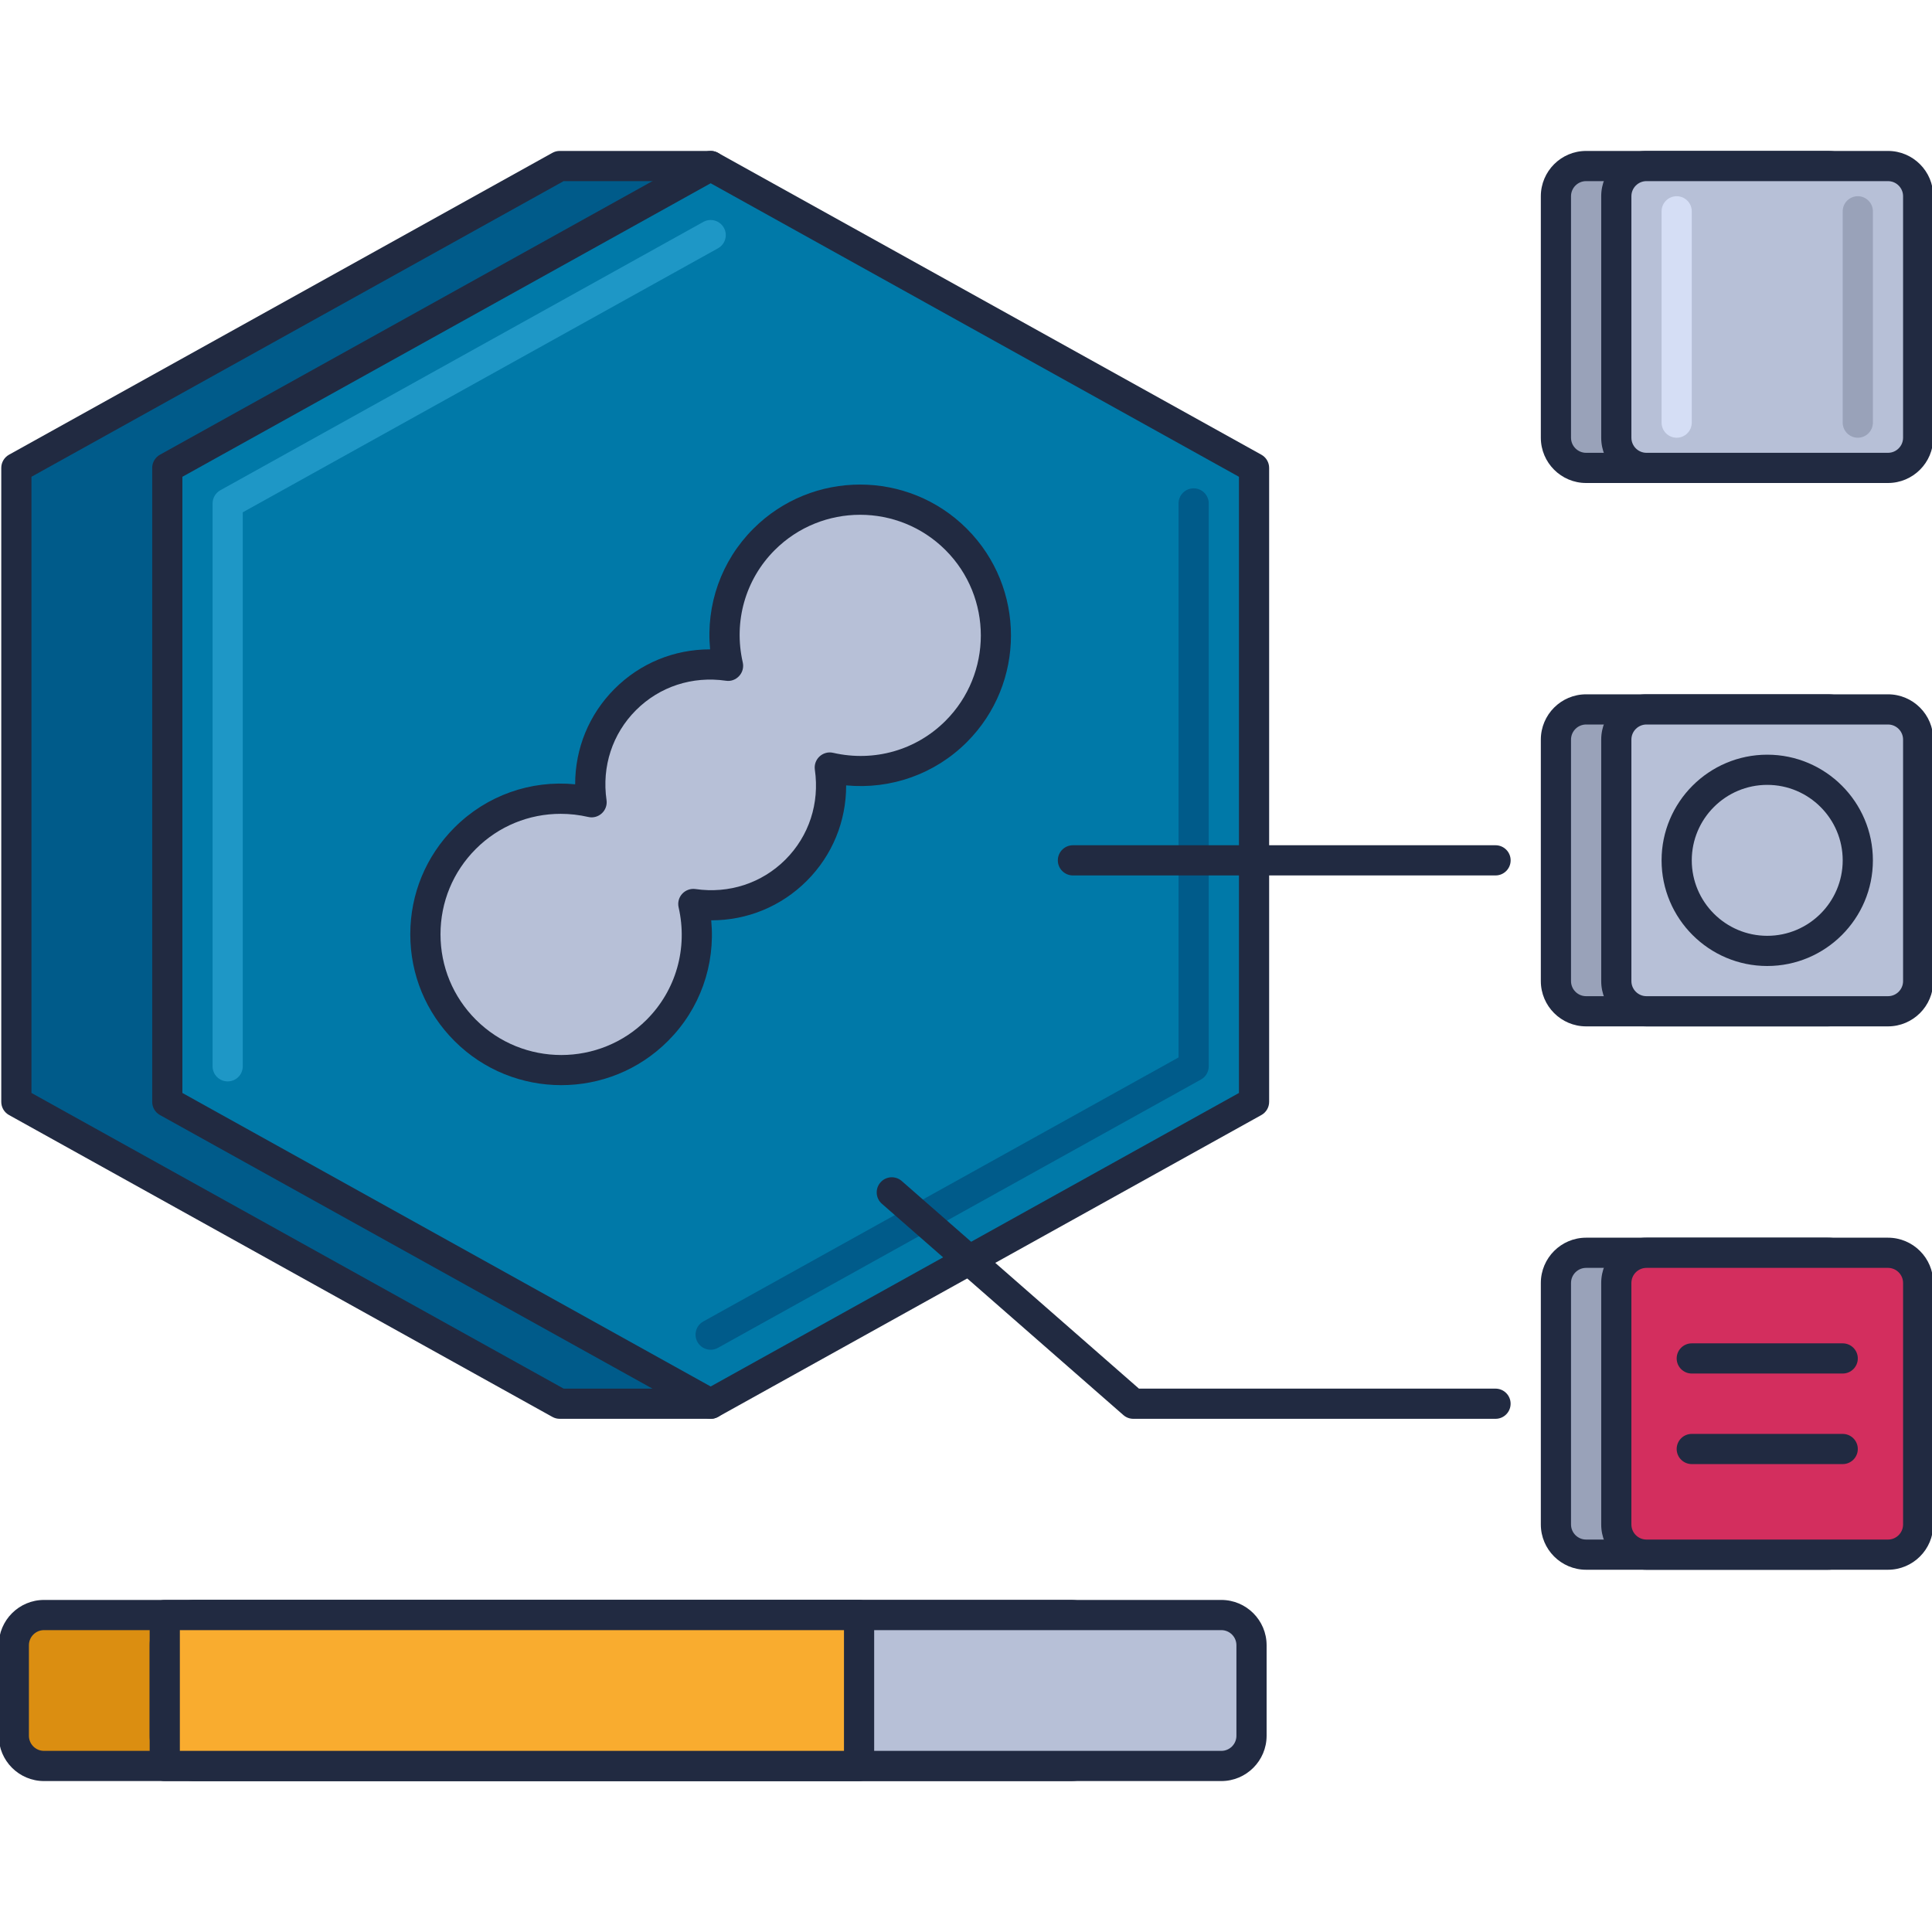 <?xml version="1.0" encoding="utf-8"?>
<!-- Generator: Adobe Illustrator 21.1.0, SVG Export Plug-In . SVG Version: 6.00 Build 0)  -->
<svg version="1.1" id="Layer_1" xmlns="http://www.w3.org/2000/svg" xmlns:xlink="http://www.w3.org/1999/xlink" x="0px" y="0px"
	 viewBox="0 0 64 64" style="enable-background:new 0 0 64 64;" xml:space="preserve">
<style type="text/css">
	.st0{fill:#DB8E11;}
	.st1{fill:#212A41;}
	.st2{fill:#F9AC2F;}
	.st3{fill:#FFCA4D;}
	.st4{fill:#B7C0D7;}
	.st5{fill:#99A2B9;}
	.st6{fill:#B51040;}
	.st7{fill:#D32E5E;}
	.st8{fill:#F14C7C;}
	.st9{fill:#0079A8;}
	.st10{fill:#1E97C6;}
	.st11{fill:#BED38E;}
	.st12{fill:#A0B570;}
	.st13{fill:#DCF1AC;}
	.st14{fill:#D5DEF5;}
	.st15{fill:#4E4B51;}
	.st16{fill:#6C696F;}
	.st17{fill:#848483;}
	.st18{fill:#A2A2A1;}
	.st19{fill:#7B849B;}
	.st20{fill:#8A878D;}
	.st21{fill:#C0C0BF;}
	.st22{fill:#005B8A;}
	.st23{fill:#970022;}
	.st24{fill:#1A237E;}
	.st25{fill:#BD7000;}
	.st26{fill:#003D6C;}
	.st27{fill:#666665;}
	.st28{fill:#195190;}
</style>
<g id="Lifeforms_Examination">
	<g>
		<path class="st5" d="M60.542,15.5h-8c-0.552,0-1-0.448-1-1v-8c0-0.552,0.448-1,1-1h8c0.552,0,1,0.448,1,1v8
			C61.542,15.052,61.094,15.5,60.542,15.5z"/>
		<path class="st1" d="M60.542,16h-8c-0.827,0-1.5-0.673-1.5-1.5v-8c0-0.827,0.673-1.5,1.5-1.5h8c0.827,0,1.5,0.673,1.5,1.5v8
			C62.042,15.327,61.369,16,60.542,16z M52.542,6c-0.275,0-0.5,0.224-0.5,0.5v8c0,0.276,0.225,0.5,0.5,0.5h8
			c0.275,0,0.5-0.224,0.5-0.5v-8c0-0.276-0.225-0.5-0.5-0.5H52.542z"/>
	</g>
	<g>
		<path class="st4" d="M62.542,15.5h-8c-0.552,0-1-0.448-1-1v-8c0-0.552,0.448-1,1-1h8c0.552,0,1,0.448,1,1v8
			C63.542,15.052,63.094,15.5,62.542,15.5z"/>
		<path class="st1" d="M62.542,16h-8c-0.827,0-1.5-0.673-1.5-1.5v-8c0-0.827,0.673-1.5,1.5-1.5h8c0.827,0,1.5,0.673,1.5,1.5v8
			C64.042,15.327,63.369,16,62.542,16z M54.542,6c-0.275,0-0.5,0.224-0.5,0.5v8c0,0.276,0.225,0.5,0.5,0.5h8
			c0.275,0,0.5-0.224,0.5-0.5v-8c0-0.276-0.225-0.5-0.5-0.5H54.542z"/>
	</g>
	<g>
		<path class="st5" d="M60.542,33.5h-8c-0.552,0-1-0.448-1-1v-8c0-0.552,0.448-1,1-1h8c0.552,0,1,0.448,1,1v8
			C61.542,33.052,61.094,33.5,60.542,33.5z"/>
		<path class="st1" d="M60.542,34h-8c-0.827,0-1.5-0.673-1.5-1.5v-8c0-0.827,0.673-1.5,1.5-1.5h8c0.827,0,1.5,0.673,1.5,1.5v8
			C62.042,33.327,61.369,34,60.542,34z M52.542,24c-0.275,0-0.5,0.224-0.5,0.5v8c0,0.276,0.225,0.5,0.5,0.5h8
			c0.275,0,0.5-0.224,0.5-0.5v-8c0-0.276-0.225-0.5-0.5-0.5H52.542z"/>
	</g>
	<g>
		<path class="st4" d="M62.542,33.5h-8c-0.552,0-1-0.448-1-1v-8c0-0.552,0.448-1,1-1h8c0.552,0,1,0.448,1,1v8
			C63.542,33.052,63.094,33.5,62.542,33.5z"/>
		<path class="st1" d="M62.542,34h-8c-0.827,0-1.5-0.673-1.5-1.5v-8c0-0.827,0.673-1.5,1.5-1.5h8c0.827,0,1.5,0.673,1.5,1.5v8
			C64.042,33.327,63.369,34,62.542,34z M54.542,24c-0.275,0-0.5,0.224-0.5,0.5v8c0,0.276,0.225,0.5,0.5,0.5h8
			c0.275,0,0.5-0.224,0.5-0.5v-8c0-0.276-0.225-0.5-0.5-0.5H54.542z"/>
	</g>
	<g>
		<path class="st5" d="M60.542,51.5h-8c-0.552,0-1-0.448-1-1v-8c0-0.552,0.448-1,1-1h8c0.552,0,1,0.448,1,1v8
			C61.542,51.052,61.094,51.5,60.542,51.5z"/>
		<path class="st1" d="M60.542,52h-8c-0.827,0-1.5-0.673-1.5-1.5v-8c0-0.827,0.673-1.5,1.5-1.5h8c0.827,0,1.5,0.673,1.5,1.5v8
			C62.042,51.327,61.369,52,60.542,52z M52.542,42c-0.275,0-0.5,0.224-0.5,0.5v8c0,0.276,0.225,0.5,0.5,0.5h8
			c0.275,0,0.5-0.224,0.5-0.5v-8c0-0.276-0.225-0.5-0.5-0.5H52.542z"/>
	</g>
	<g>
		<path class="st7" d="M62.542,51.5h-8c-0.552,0-1-0.448-1-1v-8c0-0.552,0.448-1,1-1h8c0.552,0,1,0.448,1,1v8
			C63.542,51.052,63.094,51.5,62.542,51.5z"/>
		<path class="st1" d="M62.542,52h-8c-0.827,0-1.5-0.673-1.5-1.5v-8c0-0.827,0.673-1.5,1.5-1.5h8c0.827,0,1.5,0.673,1.5,1.5v8
			C64.042,51.327,63.369,52,62.542,52z M54.542,42c-0.275,0-0.5,0.224-0.5,0.5v8c0,0.276,0.225,0.5,0.5,0.5h8
			c0.275,0,0.5-0.224,0.5-0.5v-8c0-0.276-0.225-0.5-0.5-0.5H54.542z"/>
	</g>
	<g>
		<polygon class="st22" points="23.542,46.5 18.542,46.5 0.542,36.5 0.542,15.5 18.542,5.5 23.542,5.5 		"/>
		<path class="st1" d="M23.542,47h-5c-0.085,0-0.168-0.021-0.243-0.063l-18-10C0.14,36.849,0.042,36.682,0.042,36.5v-21
			c0-0.182,0.099-0.349,0.257-0.437l18-10C18.373,5.021,18.457,5,18.542,5h5c0.276,0,0.5,0.224,0.5,0.5v41
			C24.042,46.776,23.818,47,23.542,47z M18.671,46h4.371V6h-4.371L1.042,15.794v20.411L18.671,46z"/>
	</g>
	<g>
		<polygon class="st9" points="41.542,36.5 23.542,46.5 5.542,36.5 5.542,15.5 23.542,5.5 41.542,15.5 		"/>
		<path class="st1" d="M23.542,47c-0.083,0-0.167-0.021-0.243-0.063l-18-10C5.14,36.849,5.042,36.682,5.042,36.5v-21
			c0-0.182,0.099-0.349,0.257-0.437l18-10c0.15-0.084,0.335-0.084,0.485,0l18.001,10c0.158,0.088,0.257,0.255,0.257,0.437v21
			c0,0.182-0.099,0.349-0.257,0.437l-18.001,10C23.709,46.979,23.625,47,23.542,47z M6.042,36.206l17.5,9.723l17.5-9.723V15.794
			l-17.5-9.723l-17.5,9.723V36.206z M41.542,36.5h0.01H41.542z"/>
	</g>
	<g>
		<path class="st10" d="M7.542,35.823c-0.276,0-0.5-0.224-0.5-0.5V16.677c0-0.182,0.099-0.349,0.257-0.437l16-8.889
			c0.24-0.134,0.545-0.047,0.68,0.194s0.047,0.545-0.194,0.68L8.042,16.971v18.352C8.042,35.6,7.818,35.823,7.542,35.823z"/>
	</g>
	<g>
		<path class="st22" d="M23.542,44.712c-0.176,0-0.346-0.093-0.438-0.257c-0.134-0.241-0.047-0.546,0.194-0.68l15.743-8.746V16.677
			c0-0.276,0.224-0.5,0.5-0.5s0.5,0.224,0.5,0.5v18.646c0,0.182-0.099,0.349-0.257,0.437l-16.001,8.889
			C23.708,44.692,23.624,44.712,23.542,44.712z"/>
	</g>
	<g>
		<path class="st4" d="M25.309,17.868c-1.137,1.137-1.526,2.727-1.193,4.187c-1.206-0.175-2.476,0.188-3.404,1.116
			s-1.291,2.197-1.116,3.404c-1.459-0.334-3.05,0.056-4.187,1.193c-1.757,1.757-1.757,4.607,0,6.364s4.607,1.757,6.364,0
			c1.137-1.137,1.526-2.728,1.193-4.187c1.206,0.175,2.476-0.188,3.404-1.116s1.291-2.198,1.116-3.404
			c1.459,0.334,3.05-0.056,4.187-1.193c1.757-1.757,1.757-4.607,0-6.364C29.916,16.111,27.067,16.111,25.309,17.868z"/>
		<path class="st1" d="M18.592,35.947c-1.281,0-2.561-0.487-3.536-1.462c-0.945-0.944-1.465-2.2-1.465-3.536s0.52-2.591,1.465-3.536
			c1.062-1.062,2.517-1.577,3.997-1.432c-0.001-1.189,0.458-2.315,1.307-3.164c0.847-0.847,1.971-1.306,3.157-1.306
			c0.002,0,0.004,0,0.006,0c-0.142-1.479,0.371-2.936,1.433-3.997c1.95-1.95,5.122-1.949,7.071,0c1.95,1.95,1.95,5.122,0,7.071
			c-1.062,1.061-2.521,1.572-3.997,1.432c0.002,1.189-0.457,2.315-1.306,3.164c-0.848,0.847-1.972,1.306-3.158,1.306
			c-0.002,0-0.004,0-0.006,0c0.142,1.479-0.371,2.936-1.433,3.997C21.153,35.46,19.873,35.947,18.592,35.947z M18.572,26.959
			c-1.047,0-2.053,0.407-2.808,1.162c-0.756,0.755-1.172,1.76-1.172,2.829s0.416,2.073,1.172,2.829c1.56,1.559,4.097,1.56,5.657,0
			c0.973-0.974,1.369-2.365,1.059-3.722c-0.037-0.161,0.008-0.329,0.12-0.45s0.279-0.18,0.439-0.156
			c1.11,0.161,2.197-0.194,2.979-0.975c0.781-0.781,1.136-1.866,0.975-2.979c-0.024-0.163,0.035-0.328,0.156-0.439
			c0.121-0.111,0.29-0.158,0.45-0.12c1.358,0.311,2.749-0.086,3.722-1.059c1.56-1.56,1.56-4.098,0-5.657s-4.097-1.559-5.657,0
			c-0.973,0.973-1.369,2.365-1.059,3.722c0.037,0.161-0.008,0.329-0.12,0.45c-0.112,0.122-0.276,0.183-0.439,0.156
			c-1.113-0.161-2.197,0.194-2.978,0.975c-0.781,0.781-1.137,1.867-0.976,2.979c0.024,0.163-0.035,0.328-0.156,0.439
			c-0.121,0.112-0.29,0.158-0.45,0.12C19.181,26.993,18.875,26.959,18.572,26.959z"/>
	</g>
	<g>
		<path class="st1" d="M58.542,32c-1.93,0-3.5-1.57-3.5-3.5s1.57-3.5,3.5-3.5s3.5,1.57,3.5,3.5S60.472,32,58.542,32z M58.542,26
			c-1.379,0-2.5,1.122-2.5,2.5s1.121,2.5,2.5,2.5s2.5-1.122,2.5-2.5S59.921,26,58.542,26z"/>
	</g>
	<g>
		<path class="st1" d="M61.042,45.5h-5c-0.276,0-0.5-0.224-0.5-0.5s0.224-0.5,0.5-0.5h5c0.276,0,0.5,0.224,0.5,0.5
			S61.318,45.5,61.042,45.5z"/>
	</g>
	<g>
		<path class="st1" d="M61.042,48.5h-5c-0.276,0-0.5-0.224-0.5-0.5s0.224-0.5,0.5-0.5h5c0.276,0,0.5,0.224,0.5,0.5
			S61.318,48.5,61.042,48.5z"/>
	</g>
	<g>
		<path class="st1" d="M49.542,29h-14c-0.276,0-0.5-0.224-0.5-0.5s0.224-0.5,0.5-0.5h14c0.276,0,0.5,0.224,0.5,0.5
			S49.818,29,49.542,29z"/>
	</g>
	<g>
		<path class="st1" d="M49.542,47h-12c-0.121,0-0.238-0.044-0.329-0.124l-8-7c-0.208-0.182-0.229-0.498-0.047-0.706
			c0.182-0.209,0.498-0.229,0.706-0.047L37.729,46h11.812c0.276,0,0.5,0.224,0.5,0.5S49.818,47,49.542,47z"/>
	</g>
	<g>
		<path class="st0" d="M35.458,53.5h-34c-0.552,0-1,0.448-1,1v3c0,0.552,0.448,1,1,1h34c0.552,0,1-0.448,1-1v-3
			C36.458,53.948,36.011,53.5,35.458,53.5z"/>
		<path class="st1" d="M35.458,59h-34c-0.827,0-1.5-0.673-1.5-1.5v-3c0-0.827,0.673-1.5,1.5-1.5h34c0.827,0,1.5,0.673,1.5,1.5v3
			C36.958,58.327,36.285,59,35.458,59z M1.458,54c-0.276,0-0.5,0.224-0.5,0.5v3c0,0.276,0.224,0.5,0.5,0.5h34
			c0.275,0,0.5-0.224,0.5-0.5v-3c0-0.276-0.225-0.5-0.5-0.5H1.458z"/>
	</g>
	<g>
		<path class="st4" d="M40.458,53.5h-34c-0.552,0-1,0.448-1,1v3c0,0.552,0.448,1,1,1h34c0.552,0,1-0.448,1-1v-3
			C41.458,53.948,41.011,53.5,40.458,53.5z"/>
		<path class="st1" d="M40.458,59h-34c-0.827,0-1.5-0.673-1.5-1.5v-3c0-0.827,0.673-1.5,1.5-1.5h34c0.827,0,1.5,0.673,1.5,1.5v3
			C41.958,58.327,41.285,59,40.458,59z M6.458,54c-0.276,0-0.5,0.224-0.5,0.5v3c0,0.276,0.224,0.5,0.5,0.5h34
			c0.275,0,0.5-0.224,0.5-0.5v-3c0-0.276-0.225-0.5-0.5-0.5H6.458z"/>
	</g>
	<g>
		<rect x="5.458" y="53.5" class="st2" width="23" height="5"/>
		<path class="st1" d="M28.458,59h-23c-0.276,0-0.5-0.224-0.5-0.5v-5c0-0.276,0.224-0.5,0.5-0.5h23c0.276,0,0.5,0.224,0.5,0.5v5
			C28.958,58.776,28.735,59,28.458,59z M5.958,58h22v-4h-22V58z"/>
	</g>
	<g>
		<path class="st5" d="M61.542,14.5c-0.276,0-0.5-0.224-0.5-0.5V7c0-0.276,0.224-0.5,0.5-0.5s0.5,0.224,0.5,0.5v7
			C62.042,14.276,61.818,14.5,61.542,14.5z"/>
	</g>
	<g>
		<path class="st14" d="M55.542,14.5c-0.276,0-0.5-0.224-0.5-0.5V7c0-0.276,0.224-0.5,0.5-0.5s0.5,0.224,0.5,0.5v7
			C56.042,14.276,55.818,14.5,55.542,14.5z"/>
	</g>
</g>
</svg>

